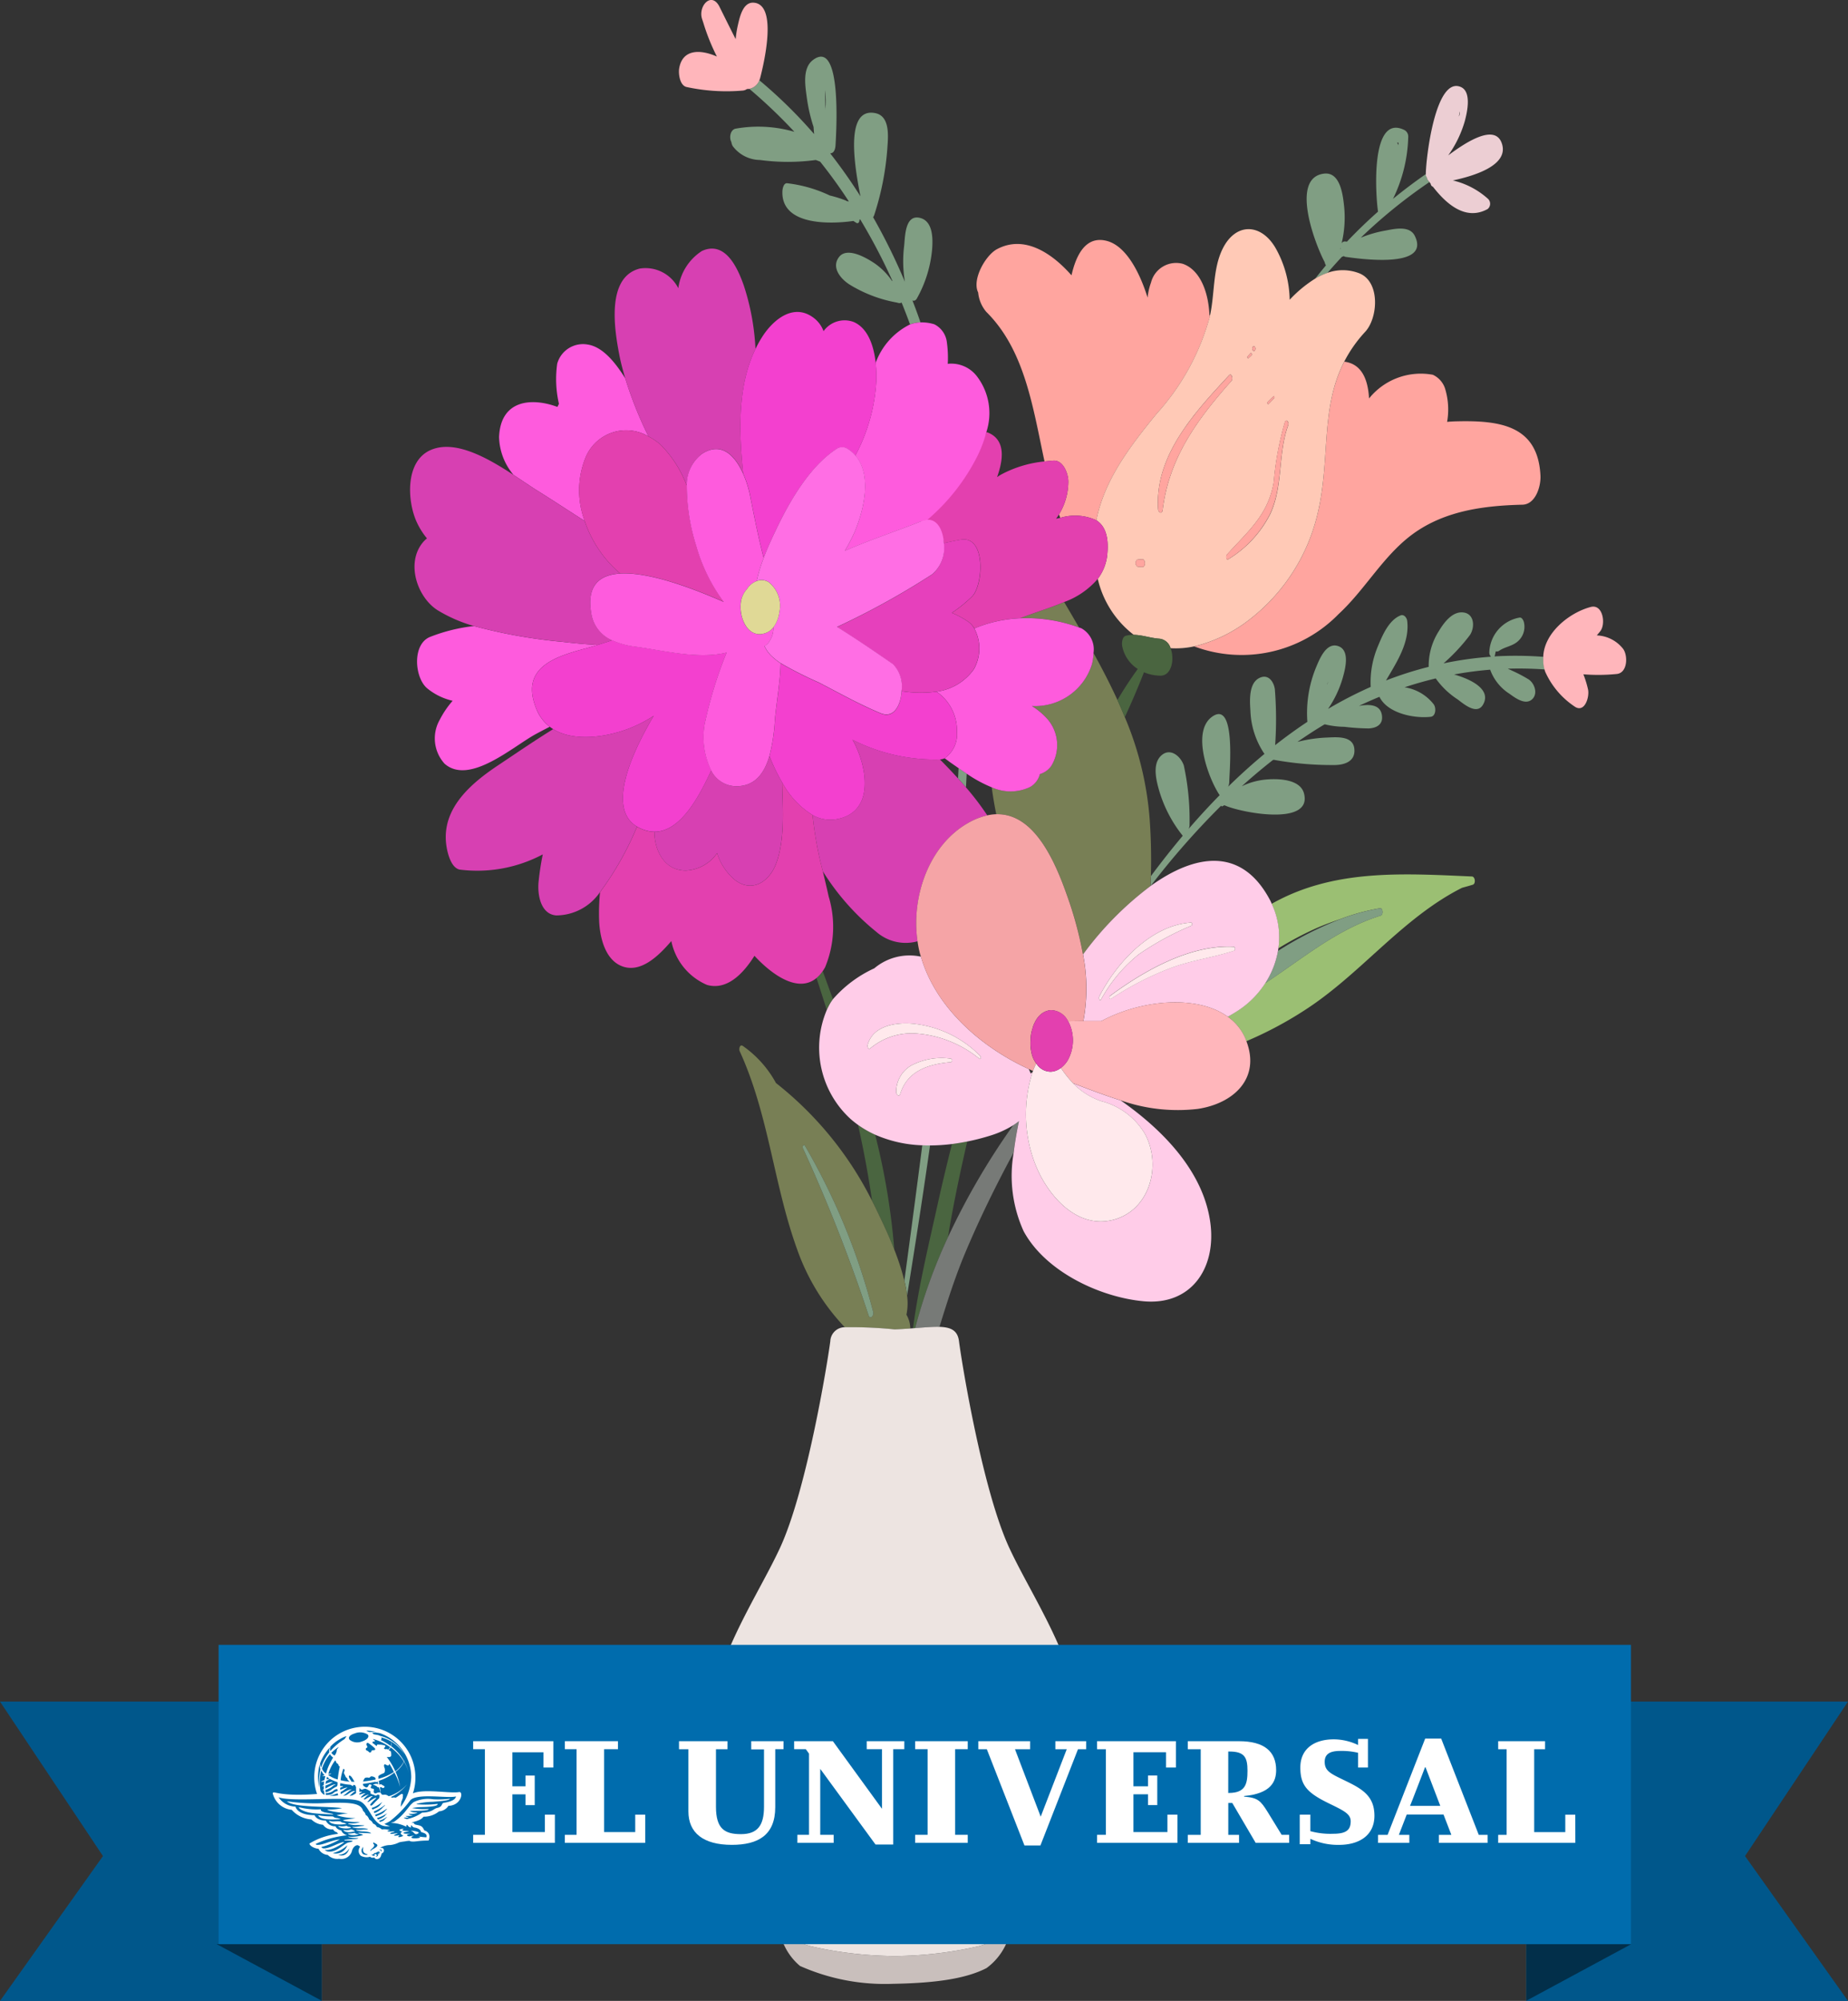 <svg xmlns="http://www.w3.org/2000/svg" width="122.151" height="132.211" viewBox="0 0 122.151 132.211">
  <rect x="0" y="0" width="122.151" height="132.211" fill="#333333" stroke="none"/>
  <g id="Group_8697" data-name="Group 8697" transform="translate(-287.375 -859.5)">
    <g id="Group_8677" data-name="Group 8677" transform="translate(314.488 859.5)">
      <path id="Path_539" data-name="Path 539" d="M311.589,982.294v0h-.1v0A25.342,25.342,0,0,1,306,981.65a5.673,5.673,0,0,1-2.074-1.032,3.967,3.967,0,0,0,1.348,2.333,13.8,13.8,0,0,0,6.142,1.181c2.788-.047,4.819-.331,6.189-1.04a4.029,4.029,0,0,0,1.581-2.509,5.67,5.67,0,0,1-2.118,1.066A25.341,25.341,0,0,1,311.589,982.294Z" transform="translate(-279.509 -853.051)" fill="#c9bfbc"/>
      <path id="Path_540" data-name="Path 540" d="M528.054,230.792l.131-.052a.294.294,0,0,0,.119.051c.791.108,5.669.833,4.573-1.39-.354-.718-1.4-.447-2-.338a7.828,7.828,0,0,0-1.569.46,34.4,34.4,0,0,1,4.539-3.678l-.025-.035a.44.44,0,0,1-.149-.269.253.253,0,0,1-.065-.167c0-.016,0-.036,0-.054q-1.125.782-2.172,1.638a9.844,9.844,0,0,0,1.008-4.095.489.489,0,0,0-.237-.447c-2.289-1.154-1.92,4.316-1.76,5.384q-1.074.952-2.054,1.984l-.111-.012a.239.239,0,0,0-.242.127,7.273,7.273,0,0,0,.161-2.489c-.08-.732-.255-2.249-1.325-2.12-2.266.275-.582,4.686.049,5.856,0,0,0,.007,0,.01a.558.558,0,0,0,.08.195q-.365.436-.715.883a4.351,4.351,0,0,1,.815-.384Q527.567,231.311,528.054,230.792Zm3.66-7.554a.535.535,0,0,1,.086.008c0,.054-.006.108-.012.161C531.767,223.35,531.74,223.294,531.713,223.238Zm-3.753,7.017-.013.015-.012.008c.011-.037.02-.075.03-.112A.829.829,0,0,0,527.961,230.255Z" transform="translate(-466.474 -213.817)" fill="#809e83"/>
      <path id="Path_541" data-name="Path 541" d="M392.86,285.467a4.156,4.156,0,0,1-.618,2.133c.028.076.058.149.087.224a3.358,3.358,0,0,1,2.384.161c.545-2.7,2.238-4.9,3.979-7.033a15.683,15.683,0,0,0,3.52-6.415c0-.019.007-.038.011-.057-.013-.025-.023-.054-.037-.079-.066-1.5-.618-2.967-1.759-3.361a1.712,1.712,0,0,0-2.1,1.235,4.024,4.024,0,0,0-.226,1c-.53-1.694-1.43-3.421-2.7-3.75-1.376-.356-2.021.906-2.331,2.275-1.282-1.459-3.117-2.7-4.933-1.724-.743.4-1.663,1.995-1.236,2.86a2.307,2.307,0,0,0,.539,1.281c2.548,2.523,3.079,6.318,3.847,9.883.194-.022.39-.041.589-.054C392.534,284,392.878,284.947,392.86,285.467Z" transform="translate(-349.358 -253.608)" fill="#ffa59f"/>
      <path id="Path_542" data-name="Path 542" d="M486.542,330.851a12.439,12.439,0,0,1-4.428,6.818,9.592,9.592,0,0,1-3.691,1.8,8.947,8.947,0,0,0,9.543-2.136c1.625-1.5,2.741-3.48,4.43-4.914,2.182-1.853,4.952-2.246,7.72-2.313.879-.022,1.228-1.226,1.193-1.919-.163-3.309-2.654-3.662-5.564-3.589-.207.005-.409.017-.606.035a4.72,4.72,0,0,0-.142-2.221,1.531,1.531,0,0,0-.8-.891,4.39,4.39,0,0,0-4.218,1.564c-.074-1.335-.531-2.288-1.636-2.43C486.716,323.8,487.457,327.22,486.542,330.851Z" transform="translate(-426.599 -296.758)" fill="#ffa59f"/>
      <path id="Path_543" data-name="Path 543" d="M441.21,277.153c-1.741,2.134-3.434,4.329-3.979,7.033.543.344.836,1.023.728,2.206a3.131,3.131,0,0,1-.634,1.665,6.512,6.512,0,0,0,2.379,3.7c.567.008,1.141.222,1.709.256a.862.862,0,0,1,.723.626,5.672,5.672,0,0,0,1.564-.121,9.591,9.591,0,0,0,3.691-1.8,12.439,12.439,0,0,0,4.428-6.818c.915-3.631.174-7.047,1.8-10.2a8.827,8.827,0,0,1,1.385-1.968c.855-.923,1.009-3.346-.429-3.878a3,3,0,0,0-2.07-.014,4.343,4.343,0,0,0-.815.384,8.308,8.308,0,0,0-1.68,1.393,7.179,7.179,0,0,0-.922-3.4c-.954-1.666-2.659-1.73-3.527.068-.642,1.33-.5,2.966-.822,4.392,0,.019-.007.038-.011.057A15.681,15.681,0,0,1,441.21,277.153Zm5.865-3.356c.006,0,.006-.014,0-.014S447.081,273.8,447.074,273.8Zm.164-.447.184-.2c.058-.064.116.1.06.147l-.194.177C447.229,273.528,447.2,273.391,447.238,273.351Zm.4-.661c.139,0,.144.31.008.31S447.5,272.69,447.637,272.69Zm1.35,3.425c-.121.133-.247.26-.374.387-.058.058-.1-.088-.055-.133.125-.125.251-.249.382-.368C449,275.951,449.021,276.078,448.988,276.115Zm-3.041,10.652c-.139.088-.154-.231-.091-.3,1.381-1.543,2.723-2.6,3.1-4.786a20.427,20.427,0,0,1,.739-3.981c.09-.238.286.022.224.19-.7,1.9-.329,4.037-1.193,5.88A7.4,7.4,0,0,1,445.946,286.767Zm-5.669.507-.284-.017c-.072,0-.108-.055-.138-.114-.061-.122-.04-.169.017-.289a.141.141,0,0,1,.109-.072l.283-.017C440.494,286.751,440.5,287.287,440.277,287.274Zm5.735-12.672c.157-.169.266.242.152.369-2.265,2.552-4.129,5.084-4.555,8.552-.033.269-.279.159-.294-.053C441.068,279.9,443.758,277.034,446.012,274.6Z" transform="translate(-391.877 -249.81)" fill="#ffc9b6"/>
      <path id="Path_544" data-name="Path 544" d="M485.958,429.349c0-.01,0-.023,0-.032-.005-.077,0-.154,0-.23a24.1,24.1,0,0,0-3.23-.028.373.373,0,0,0,.041-.131,1.5,1.5,0,0,1,.05-.208.24.24,0,0,0,.218-.034c.372-.257.859-.3,1.215-.605a1.279,1.279,0,0,0,.424-1.267c-.024-.115-.13-.348-.29-.32a2.422,2.422,0,0,0-2,2.286.384.384,0,0,0,.114.3,23.283,23.283,0,0,0-3.138.439,12.542,12.542,0,0,0,1.745-1.875c.327-.494.308-1.379-.412-1.485-.747-.111-1.317.681-1.647,1.232a4.264,4.264,0,0,0-.67,2.358,24.233,24.233,0,0,0-2.82.9c.712-1.216,1.574-2.513,1.4-3.943-.025-.2-.211-.445-.434-.357-.777.307-1.2,1.308-1.5,2.037a6.066,6.066,0,0,0-.478,2.689,27.237,27.237,0,0,0-2.819,1.453,7.118,7.118,0,0,0,.963-2.025c.156-.547.526-1.854-.3-2.127-.79-.262-1.227.868-1.449,1.39a7.92,7.92,0,0,0-.581,3.616q-1.091.725-2.13,1.542a24.919,24.919,0,0,0-.02-3.7c-.08-.528-.457-1.035-1.042-.73-.7.363-.614,1.534-.572,2.174a5.422,5.422,0,0,0,.9,2.794.259.259,0,0,0,.033.034q-1.241,1.029-2.405,2.171a.845.845,0,0,0,.075-.353c0-.577.471-5.438-1.149-4.26-1.373,1-.222,4.092.512,5.174q-1.06,1.078-2.054,2.233a.586.586,0,0,0,.064-.295,16.865,16.865,0,0,0-.379-3.9c-.207-.616-.906-1.205-1.5-.648s-.324,1.619-.137,2.283a8.7,8.7,0,0,0,1.566,3.01q-1.091,1.3-2.1,2.66c-.007.221-.017.442-.03.664l.01-.008a52.034,52.034,0,0,1,4.663-5.308c.014.04.037.067.083.041s.086-.045.127-.068c1.033.483,5.839,1.423,5.262-.779-.242-.925-1.625-.982-2.389-.927a4.589,4.589,0,0,0-1.724.454q1-.907,2.06-1.735l.056-.014a21.356,21.356,0,0,0,3.925.346c.682.014,1.484-.2,1.4-1.065-.082-.892-1.19-.776-1.821-.751a9.2,9.2,0,0,0-1.941.288c.589-.408,1.188-.8,1.8-1.164a5.659,5.659,0,0,0,1.3.165,14.58,14.58,0,0,0,1.6.108c.471-.018.921-.217.895-.757-.038-.787-.732-.877-1.526-.731.445-.214.9-.414,1.352-.6.538,1.1,2.31,1.443,3.388,1.32.35-.04.366-.6.2-.823a2.993,2.993,0,0,0-1.927-1.126c.674-.226,1.362-.419,2.059-.587a5.317,5.317,0,0,0,1.448,1.386c.4.3,1.266,1.051,1.675.353.58-.991-.753-1.677-1.91-2a23.539,23.539,0,0,1,2.394-.316c0,.008,0,.018,0,.024a3.17,3.17,0,0,0,1.275,1.572c.359.26,1.011.749,1.457.388s.207-1.075-.2-1.344a9.765,9.765,0,0,0-1.1-.578c-.095-.046-.187-.089-.279-.127a24.158,24.158,0,0,1,2.451.049A2.21,2.21,0,0,1,485.958,429.349Zm-14.3,1.586c.024-.079.052-.157.079-.234-.016.053-.029.107-.044.161Z" transform="translate(-411.057 -385.687)" fill="#809e83"/>
      <path id="Path_545" data-name="Path 545" d="M373.6,345.987a.639.639,0,0,1,.151-.113.919.919,0,0,0-.151.085C373.6,345.969,373.6,345.978,373.6,345.987Z" transform="translate(-338.24 -318.02)" fill="#809e83"/>
      <path id="Path_546" data-name="Path 546" d="M295.187,208.483c.1.04.217.014.3-.145a8.088,8.088,0,0,0,1-3.233c.056-.69.067-1.88-.816-2.081-.983-.224-.968,1.241-1.034,1.862a8.25,8.25,0,0,0,.05,2.36,39.817,39.817,0,0,0-2.1-4.263.568.568,0,0,0,.08-.165,18.379,18.379,0,0,0,.858-4.355c.049-.736.22-2.16-.8-2.359-2.018-.395-1.372,3.493-.974,5.5a34.463,34.463,0,0,0-2-2.839.763.763,0,0,0,.1-.021c.2-.073.243-.359.253-.538.031-.6.475-7.114-1.5-5.605-.71.543-.5,1.731-.4,2.477a10.888,10.888,0,0,0,.446,1.94q.015.236.038.47a31.824,31.824,0,0,0-3.623-3.557.912.912,0,0,1-.658.571,34.385,34.385,0,0,1,2.976,2.837,8.553,8.553,0,0,0-3.875-.209c-.358.062-.446.582-.3.866l.01.019a.73.73,0,0,0,.088.266,2.28,2.28,0,0,0,1.808.921,13.753,13.753,0,0,0,3.683,0c.1.037.193.072.29.111q1.02,1.278,1.9,2.632l-.143-.027c-.013-.008-.022-.021-.036-.027a7.476,7.476,0,0,0-1.085-.344,8.937,8.937,0,0,0-2.81-.808c-.244-.031-.314.362-.321.516-.1,2.244,3.036,2.21,4.69,1.975.058.038.117.074.175.113.151.1.227-.04.232-.2a.3.3,0,0,0,.043-.02,38.656,38.656,0,0,1,2.14,4.085l-.044-.026a4.379,4.379,0,0,0-1.375-1.3c-.5-.309-1.631-.913-2.122-.265-.536.709.147,1.474.725,1.831a8.963,8.963,0,0,0,3.112,1.175l.015.008v0c.035.007.068.017.1.023a.258.258,0,0,0,.187-.034q.291.715.556,1.442a2.307,2.307,0,0,1,.69-.132C295.554,209.447,295.374,208.964,295.187,208.483Zm-5.746-12.71c0,.041,0,.082,0,.123-.006-.146-.011-.277-.014-.374q-.006-.431-.019-.861,0-.07,0-.14c0,.045,0,.09.007.136A5.225,5.225,0,0,1,289.442,195.773Z" transform="translate(-261.988 -188.63)" fill="#809e83"/>
      <path id="Path_547" data-name="Path 547" d="M356.6,660.276c.535-3.289,1.047-6.594,1.517-9.912q-.257,0-.512-.01-.578,4.475-1.184,8.943A8.181,8.181,0,0,1,356.6,660.276Z" transform="translate(-323.755 -574.682)" fill="#809e83"/>
      <path id="Path_548" data-name="Path 548" d="M379.052,491.7c-.011.226-.025.452-.036.679.172.188.348.386.526.593.015-.3.033-.6.047-.907C379.406,491.948,379.227,491.825,379.052,491.7Z" transform="translate(-342.804 -440.948)" fill="#809e83"/>
      <path id="Path_549" data-name="Path 549" d="M339.316,650.029a45.592,45.592,0,0,0-1.267-7.6,6.606,6.606,0,0,1-1.132-.648c.373,1.663.686,3.333.928,5.019.1.19.193.381.286.577C338.342,647.824,338.855,648.85,339.316,650.029Z" transform="translate(-307.316 -567.459)" fill="#4a6540"/>
      <path id="Path_550" data-name="Path 550" d="M320.529,578.953q-.335-.933-.675-1.853a2.22,2.22,0,0,1-.41.454q.348,1.056.679,2.109c.069-.151.145-.3.229-.445C320.408,579.121,320.469,579.039,320.529,578.953Z" transform="translate(-292.588 -512.932)" fill="#4a6540"/>
      <path id="Path_551" data-name="Path 551" d="M360.054,661.105l.144-.011a35.705,35.705,0,0,1,2.174-6.019c.041-.256.079-.515.124-.77.328-1.856.718-3.7,1.146-5.545-.333.067-.67.123-1.011.165-.331,1.323-.651,2.649-.946,3.983C361.1,655.557,360.424,658.333,360.054,661.105Z" transform="translate(-326.82 -573.339)" fill="#4a6540"/>
      <path id="Path_552" data-name="Path 552" d="M367.456,640.468a46.946,46.946,0,0,0-4.312,7.392,35.712,35.712,0,0,0-2.174,6.019c.639-.05,1.174-.1,1.608-.083.507-1.64,1.024-3.277,1.691-4.866.949-2.261,2.038-4.482,3.213-6.651.082-.7.2-1.4.348-2.078A4.083,4.083,0,0,1,367.456,640.468Z" transform="translate(-327.593 -566.123)" fill="#777a77"/>
      <path id="Path_553" data-name="Path 553" d="M495.9,541.3a21.746,21.746,0,0,1,2.439-1.3c.539-.242,1.1-.447,1.664-.639a13.625,13.625,0,0,1,2.616-.713c.2-.032.228.429.055.483-2.879.886-5.179,2.845-7.639,4.465a6.09,6.09,0,0,1-1.635,1.7c-.265.184-.549.354-.842.517a3.417,3.417,0,0,1,1.151,1.411c.031.071.051.139.078.209a25.028,25.028,0,0,0,4.14-2.236c3.555-2.379,6.258-5.956,10.116-7.9.24-.068.482-.132.717-.206.2-.064.16-.532-.062-.542-4.606-.206-9.159-.5-13.236,1.805A5.194,5.194,0,0,1,495.9,541.3Z" transform="translate(-438.518 -478.635)" fill="#9bbf73"/>
      <path id="Path_554" data-name="Path 554" d="M515.917,550.657a13.62,13.62,0,0,0-2.616.713,23.652,23.652,0,0,0-4.127,2.1,5.758,5.758,0,0,1-.841,2.135c2.461-1.62,4.76-3.579,7.639-4.465C516.146,551.087,516.115,550.625,515.917,550.657Z" transform="translate(-451.812 -490.641)" fill="#809e83"/>
      <path id="Path_555" data-name="Path 555" d="M409.051,423.481q-.486-.838-.982-1.678c-.926.392-1.958.7-2.908,1.07A10.069,10.069,0,0,1,409.051,423.481Z" transform="translate(-364.843 -382.024)" fill="#787f55"/>
      <path id="Path_556" data-name="Path 556" d="M399.919,443.244a3.052,3.052,0,0,1-.105.753,3.934,3.934,0,0,1-3.966,2.748,4.755,4.755,0,0,1,1.044.88,2.63,2.63,0,0,1,.232,3.088,1.423,1.423,0,0,1-.747.531,1.366,1.366,0,0,1-.643.849,3.006,3.006,0,0,1-2.542.023q.119.9.3,1.781c2.5-.072,3.872,3.067,4.683,5.376a24.679,24.679,0,0,1,1.054,3.886,21.56,21.56,0,0,1,4.453-4.513c.013-.221.022-.442.03-.663a37.506,37.506,0,0,0-.08-3.761,21.361,21.361,0,0,0-1.642-6.736c-.156-.381-.318-.759-.488-1.134C401.02,445.3,400.485,444.268,399.919,443.244Z" transform="translate(-354.753 -400.098)" fill="#787f55"/>
      <path id="Path_557" data-name="Path 557" d="M339.153,580.009a4.7,4.7,0,0,1,2.9,2.2c1.077,2.042.319,4.967-2.072,5.626-2.551.7-4.566-1.814-5.3-3.932a9.088,9.088,0,0,1-.081-5.8.184.184,0,0,0-.118.086c-.039-.1-.081-.2-.129-.307-3.12-1.422-6.152-4.039-7.128-7.424a3.609,3.609,0,0,0-3.084.77,8.055,8.055,0,0,0-2.733,2.04c-.06.086-.121.169-.177.265-.084.145-.159.294-.229.445a6.382,6.382,0,0,0,1.573,7.206q.238.209.492.39a6.608,6.608,0,0,0,1.132.648,8.4,8.4,0,0,0,3.115.7q.256.011.512.01a12.171,12.171,0,0,0,1.451-.095c.34-.043.678-.1,1.011-.166a14.812,14.812,0,0,0,1.488-.379,6.481,6.481,0,0,0,1.554-.7,4.07,4.07,0,0,0,.374-.267c-.143.681-.266,1.38-.348,2.078a8.844,8.844,0,0,0,.654,5.192c1.434,2.659,5.019,4.359,7.919,4.631,3.138.294,4.786-2.145,4.438-5.074-.41-3.452-3.14-6.221-5.851-8.133l-.1-.068c-1.063-.329-2.11-.738-3.143-1.13A4.709,4.709,0,0,0,339.153,580.009Zm-13.3-.479c-.07.223-.246.043-.26-.1a1.985,1.985,0,0,1,.976-1.773,4.284,4.284,0,0,1,2.632-.459c.1,0,.106.218.005.227C327.715,577.56,326.335,577.988,325.852,579.531Zm.73-4.653a7.239,7.239,0,0,1,4.568,2.149c.058.055.025.25-.063.179a7.427,7.427,0,0,0-4.013-1.656,4.254,4.254,0,0,0-3.2.969c-.151.11-.2-.147-.17-.246C324.049,575.057,325.465,574.8,326.582,574.877Z" transform="translate(-293.464 -507.246)" fill="#ffcce8"/>
      <path id="Path_558" data-name="Path 558" d="M322.018,492.464a2.944,2.944,0,0,0,2.717.616c-.425-2.9.726-6.347,3.368-7.83a4.523,4.523,0,0,1,1.24-.489,17.891,17.891,0,0,0-1.407-1.848c-.178-.207-.354-.4-.526-.593-.336-.369-.654-.7-.925-.979l-.271-.277c-.007,0-.013,0-.021,0a12.092,12.092,0,0,1-5.755-1.3c.957,1.692,1.549,4.811-1.094,5.253a2.379,2.379,0,0,1-1.549-.282,24.42,24.42,0,0,0,.676,3.719A16.014,16.014,0,0,0,322.018,492.464Z" transform="translate(-291.198 -430.885)" fill="#d740b2"/>
      <path id="Path_559" data-name="Path 559" d="M242.681,510.129c.054-.078.107-.162.158-.254a6.951,6.951,0,0,0,.236-4.684c-.124-.567-.257-1.116-.386-1.658a24.433,24.433,0,0,1-.676-3.719A5.674,5.674,0,0,1,240,497.652c0,.018,0,.036,0,.054.038,1.661.2,3.743-.4,5.328-.457,1.2-1.6,1.94-2.725,1.066a3.763,3.763,0,0,1-1.171-1.764,2.684,2.684,0,0,1-2.038,1.145c-1.281.025-1.962-1.043-2.09-2.2-.013-.12-.015-.24-.02-.36a2,2,0,0,1-.457-.056,2.479,2.479,0,0,1-.69-.28,20.392,20.392,0,0,1-2.445,4.325,14.3,14.3,0,0,0-.061,1.85c.038,1.092.383,2.678,1.59,3.072,1.168.381,2.283-.636,3.184-1.692a4.012,4.012,0,0,0,2.36,2.9c1.31.37,2.384-.728,3.134-1.924,1.183,1.279,2.894,2.474,4.1,1.469A2.207,2.207,0,0,0,242.681,510.129Z" transform="translate(-215.415 -445.961)" fill="#e340af"/>
      <path id="Path_560" data-name="Path 560" d="M177.153,469.684a9.271,9.271,0,0,1-1.422.753c-1.482.622-3.765,1.025-5.223.127-1.287.795-2.516,1.641-3.64,2.39-1.992,1.327-4,3.12-3.328,5.762.1.383.321,1.024.781,1.128a9.229,9.229,0,0,0,5.5-1.005,17.9,17.9,0,0,0-.278,1.822c-.081.812.125,2.14,1.174,2.211a3.521,3.521,0,0,0,2.888-1.542,20.391,20.391,0,0,0,2.445-4.325C174.22,475.926,175.343,472.754,177.153,469.684Z" transform="translate(-161.057 -422.386)" fill="#d740b2"/>
      <path id="Path_561" data-name="Path 561" d="M258.812,486.579c-.306,1.053-.892,1.957-2.09,2a1.86,1.86,0,0,1-1.758-1.047c-.8,1.73-2.031,4.063-3.758,4.053.005.12.007.239.02.36.128,1.162.809,2.23,2.09,2.2A2.683,2.683,0,0,0,255.353,493a3.762,3.762,0,0,0,1.171,1.764c1.13.874,2.268.134,2.725-1.066.6-1.586.438-3.667.4-5.328,0-.018,0-.036,0-.054A12.288,12.288,0,0,1,258.812,486.579Z" transform="translate(-235.066 -436.627)" fill="#d740b2"/>
      <path id="Path_562" data-name="Path 562" d="M159.243,437.412c-1.155-2.775,1.2-3.5,3.28-4.055.254-.069.505-.146.757-.222-.773-.036-1.548-.112-2.315-.2a34.809,34.809,0,0,1-5.872-1.045,11.381,11.381,0,0,0-2.888.714c-1.2.475-1.042,2.676-.207,3.393a4.077,4.077,0,0,0,1.693.83,6.159,6.159,0,0,0-.849,1.247,2.487,2.487,0,0,0,.319,2.915c1.653,1.442,4.534-1.161,6.046-1.973q.445-.239.9-.471A2.7,2.7,0,0,1,159.243,437.412Z" transform="translate(-150.884 -390.523)" fill="#fe5bdd"/>
      <path id="Path_563" data-name="Path 563" d="M188.37,322.991c1.016.632,2.048,1.315,3.1,1.985a5.76,5.76,0,0,1,.046-4.167,2.9,2.9,0,0,1,4.169-1.419,25.663,25.663,0,0,1-1.535-3.837c-.623-.991-1.452-2.068-2.47-2.232a1.768,1.768,0,0,0-2.028,1.264,7.293,7.293,0,0,0,.115,2.655,2.054,2.054,0,0,0-.1.2c-1.736-.639-3.756-.457-3.858,1.986a4.031,4.031,0,0,0,.956,2.507C187.367,322.326,187.919,322.711,188.37,322.991Z" transform="translate(-179.934 -290.553)" fill="#fe5bdd"/>
      <path id="Path_564" data-name="Path 564" d="M362.7,356.173c.579.081,1.572.712,1.62,1.474.364-.081.734-.156,1.113-.225,1.7-.309,1.507,3.01.762,3.749a8.865,8.865,0,0,1-1.338,1.081,5.91,5.91,0,0,1,1.116.608,1.332,1.332,0,0,1,.368.421,8.745,8.745,0,0,1,3.028-.674c.95-.372,1.981-.678,2.908-1.07a5.308,5.308,0,0,0,2.223-1.532,3.132,3.132,0,0,0,.634-1.664c.108-1.183-.185-1.862-.728-2.206a3.358,3.358,0,0,0-2.384-.161c-.092.018-.183.038-.277.059.068-.09.129-.186.19-.283a4.157,4.157,0,0,0,.619-2.133c.018-.52-.326-1.467-.986-1.424-.2.013-.395.032-.589.054a7.65,7.65,0,0,0-2.853.858,3.066,3.066,0,0,0-.283.18c.412-1.153.5-2.218-.279-2.771a1.458,1.458,0,0,0-.426-.205,8.822,8.822,0,0,1-.837,1.6C364.3,355.928,362.7,356.173,362.7,356.173Z" transform="translate(-329.05 -321.758)" fill="#e340af"/>
      <path id="Path_565" data-name="Path 565" d="M372.443,431.927a3.6,3.6,0,0,1-2.471,1.488,3.116,3.116,0,0,1,1.349,2.641,1.928,1.928,0,0,1-.815,1.758c.148.105.294.219.443.322l.48.334c.175.121.354.244.536.365a8.773,8.773,0,0,0,1.654.9,3.006,3.006,0,0,0,2.542-.023,1.366,1.366,0,0,0,.643-.85,1.422,1.422,0,0,0,.747-.531,2.63,2.63,0,0,0-.232-3.088,4.758,4.758,0,0,0-1.044-.88,3.934,3.934,0,0,0,3.966-2.748,3.05,3.05,0,0,0,.105-.753,1.589,1.589,0,0,0-.807-1.637c-.05-.019-.1-.034-.151-.052a10.073,10.073,0,0,0-3.89-.608,8.743,8.743,0,0,0-3.028.674A2.8,2.8,0,0,1,372.443,431.927Z" transform="translate(-335.18 -387.713)" fill="#fe5bdd"/>
      <path id="Path_566" data-name="Path 566" d="M304.039,457.893c2.643-.442,2.05-3.561,1.093-5.253a12.094,12.094,0,0,0,5.755,1.3c.008,0,.014,0,.021,0a.881.881,0,0,0,.309-.079,1.928,1.928,0,0,0,.815-1.758,3.116,3.116,0,0,0-1.349-2.641,7.936,7.936,0,0,1-2.306-.035c-.055.95-.511,1.83-1.379,1.472-1.409-.581-2.748-1.339-4.1-2.037a25.773,25.773,0,0,1-2.518-1.273c-.031,1.3-.289,2.648-.382,3.791a12.006,12.006,0,0,1-.357,2.332,12.265,12.265,0,0,0,.836,1.739,5.672,5.672,0,0,0,2.016,2.162A2.38,2.38,0,0,0,304.039,457.893Z" transform="translate(-275.893 -403.758)" fill="#f340cf"/>
      <path id="Path_567" data-name="Path 567" d="M334.391,397.777a51.723,51.723,0,0,1-6.3,3.483c1.262.784,2.482,1.614,3.7,2.461a2.11,2.11,0,0,1,.567,1.772,7.935,7.935,0,0,0,2.306.035,3.6,3.6,0,0,0,2.471-1.488,2.8,2.8,0,0,0,.028-2.692,1.332,1.332,0,0,0-.368-.421,5.9,5.9,0,0,0-1.116-.608,8.858,8.858,0,0,0,1.338-1.081c.745-.738.94-4.058-.762-3.749q-.568.1-1.113.225A2.3,2.3,0,0,1,334.391,397.777Z" transform="translate(-299.881 -359.826)" fill="#e640bc"/>
      <path id="Path_568" data-name="Path 568" d="M160.832,369.621q.482-.145.959-.306A2.312,2.312,0,0,1,160.4,367.5c-.307-1.83.563-2.52,1.919-2.6a7.864,7.864,0,0,1-.817-.8,7.986,7.986,0,0,1-1.536-2.669c-1.051-.669-2.082-1.353-3.1-1.985-.451-.28-1-.665-1.609-1.062-1.719-1.127-3.885-2.36-5.5-1.625-1.674.762-1.523,3.411-.867,4.794a4.832,4.832,0,0,0,.655,1.03,1.973,1.973,0,0,0-.263.256c-1.148,1.371-.382,3.624.952,4.482a9.693,9.693,0,0,0,2.4,1.049,34.791,34.791,0,0,0,5.872,1.045C159.284,369.509,160.059,369.585,160.832,369.621Z" transform="translate(-148.436 -327.009)" fill="#d740b2"/>
      <path id="Path_569" data-name="Path 569" d="M333.44,308a11.852,11.852,0,0,1-1.389,4.957c1.122,1.291.557,3.656-.066,5.09a11.229,11.229,0,0,1-.631,1.211c1.783-.781,3.646-1.379,5.06-1.96a1.118,1.118,0,0,1,.393-.084c.06-.052.119-.107.178-.16a13.438,13.438,0,0,0,3.122-4.037,8.161,8.161,0,0,0,.606-1.613,4,4,0,0,0-.58-3.623,2.137,2.137,0,0,0-1.932-.89c-.015,0-.026.008-.04.011a7.509,7.509,0,0,0-.058-1.423,1.524,1.524,0,0,0-.827-1.194,2.793,2.793,0,0,0-.913-.127,2.309,2.309,0,0,0-.69.132,4.575,4.575,0,0,0-2.279,2.547A8.433,8.433,0,0,1,333.44,308Z" transform="translate(-302.628 -282.856)" fill="#fe5bdd"/>
      <path id="Path_570" data-name="Path 570" d="M236.714,285.508a3.956,3.956,0,0,1,.8.543,7.71,7.71,0,0,1,1.74,2.72,2.567,2.567,0,0,1,.989-2.108c1.312-.873,2.217.14,2.736,1.3-.29-2.849-.366-5.823.808-8.229a15.767,15.767,0,0,0-.766-4.181c-.42-1.209-1.24-2.994-2.771-2.3a3.473,3.473,0,0,0-1.563,2.462,2.432,2.432,0,0,0-2.54-1.3c-2.259.558-1.668,4.1-1.366,5.669.1.54.246,1.069.4,1.593A25.665,25.665,0,0,0,236.714,285.508Z" transform="translate(-220.964 -256.671)" fill="#d740b2"/>
      <path id="Path_571" data-name="Path 571" d="M287.618,310.453a6.96,6.96,0,0,1,.46,1.45c.272,1.395.54,2.755.9,4.115.24-.632.512-1.22.738-1.7.91-1.931,2.288-4.372,4.146-5.535a.717.717,0,0,1,.563-.014,2.28,2.28,0,0,1,.609.494,11.855,11.855,0,0,0,1.389-4.957,8.408,8.408,0,0,0-.045-1.163c-.12-1.1-.5-2.3-1.465-2.71a1.712,1.712,0,0,0-1.983.609,1.943,1.943,0,0,0-.7-.913c-1.25-.9-2.526.062-3.282,1.179a7.459,7.459,0,0,0-.519.915C287.252,304.63,287.329,307.6,287.618,310.453Z" transform="translate(-265.607 -279.161)" fill="#f340cf"/>
      <path id="Path_572" data-name="Path 572" d="M206.345,443.638a9.251,9.251,0,0,0,1.422-.753c-1.81,3.071-2.933,6.243-1.1,7.321a2.482,2.482,0,0,0,.69.279,2,2,0,0,0,.457.056c1.727.01,2.959-2.323,3.758-4.053a5.028,5.028,0,0,1-.432-3.057,27.58,27.58,0,0,1,1.455-4.735c-1.836.472-4.248-.144-6-.382a5.408,5.408,0,0,1-1.567-.422q-.477.161-.959.306c-.252.076-.5.154-.757.222-2.077.56-4.435,1.281-3.28,4.055a2.767,2.767,0,0,0,1.092,1.289C202.58,444.663,204.862,444.26,206.345,443.638Z" transform="translate(-191.671 -395.587)" fill="#f340cf"/>
      <path id="Path_573" data-name="Path 573" d="M229.111,360.966a11.469,11.469,0,0,1-1.829-3.736,13.125,13.125,0,0,1-.615-3.929,7.711,7.711,0,0,0-1.74-2.72,3.946,3.946,0,0,0-.8-.543,2.9,2.9,0,0,0-4.169,1.419,5.76,5.76,0,0,0-.046,4.167,7.987,7.987,0,0,0,1.536,2.669,7.854,7.854,0,0,0,.817.8C224.221,358.971,227.18,360.116,229.111,360.966Z" transform="translate(-208.38 -321.201)" fill="#e340af"/>
      <path id="Path_574" data-name="Path 574" d="M234.005,379.676c1.2-.041,1.784-.944,2.09-2a12,12,0,0,0,.357-2.332c.093-1.143.352-2.493.382-3.791a4.112,4.112,0,0,1-.658-.531,2.191,2.191,0,0,1-.409-.6.9.9,0,0,0,.329-.3l-.057.06a1.512,1.512,0,0,0,.317-1.006,1.133,1.133,0,0,1-.525.385c-1.348.455-1.923-1.485-1.518-2.443a1.619,1.619,0,0,1,.305-.474c.026-.039.047-.08.077-.117a1.3,1.3,0,0,1,.554-.4,10.884,10.884,0,0,1,.467-1.534c-.357-1.36-.625-2.721-.9-4.115a6.953,6.953,0,0,0-.46-1.45c-.519-1.161-1.424-2.174-2.736-1.3a2.567,2.567,0,0,0-.989,2.108,13.123,13.123,0,0,0,.615,3.929,11.466,11.466,0,0,0,1.829,3.736c-1.931-.85-4.89-1.995-6.842-1.876-1.356.082-2.226.772-1.919,2.6a2.312,2.312,0,0,0,1.386,1.815,5.4,5.4,0,0,0,1.567.422c1.75.238,4.162.854,6,.382a27.585,27.585,0,0,0-1.455,4.735,5.027,5.027,0,0,0,.432,3.057A1.859,1.859,0,0,0,234.005,379.676Z" transform="translate(-212.35 -327.727)" fill="#fe5bdd"/>
      <path id="Path_575" data-name="Path 575" d="M294.257,365.556a.889.889,0,0,1,.789.065,1.987,1.987,0,0,1,.708,2,2.06,2.06,0,0,1-.391.982,1.511,1.511,0,0,1-.317,1.006l.057-.06a.9.9,0,0,1-.329.3,2.19,2.19,0,0,0,.409.6,4.114,4.114,0,0,0,.658.531,25.7,25.7,0,0,0,2.518,1.273c1.355.7,2.694,1.456,4.1,2.037.869.358,1.325-.522,1.38-1.472a2.11,2.11,0,0,0-.567-1.772c-1.222-.846-2.442-1.677-3.7-2.461a51.726,51.726,0,0,0,6.3-3.483,2.3,2.3,0,0,0,.759-2.062c-.048-.762-.358-1.446-.936-1.527a.905.905,0,0,0-.154,0,1.128,1.128,0,0,0-.393.084c-1.414.582-3.277,1.179-5.06,1.96a11.24,11.24,0,0,0,.631-1.211c.623-1.434,1.187-3.8.066-5.091a2.28,2.28,0,0,0-.609-.494.716.716,0,0,0-.563.014c-1.859,1.164-3.236,3.6-4.146,5.536-.226.479-.5,1.067-.738,1.7A10.882,10.882,0,0,0,294.257,365.556Z" transform="translate(-271.356 -327.164)" fill="#ff6ee4"/>
      <path id="Path_576" data-name="Path 576" d="M290.045,414.707a1.987,1.987,0,0,0-.708-2,.889.889,0,0,0-.789-.065,1.3,1.3,0,0,0-.554.4c-.03.037-.051.078-.077.117a1.617,1.617,0,0,0-.305.474c-.4.958.17,2.9,1.518,2.443a1.135,1.135,0,0,0,.525-.385A2.058,2.058,0,0,0,290.045,414.707Z" transform="translate(-265.647 -374.245)" fill="#e0d996"/>
      <path id="Path_577" data-name="Path 577" d="M431.631,536.874a11.7,11.7,0,0,1,.022,4.407q.594,0,1.187,0c2.592-1.4,6.317-1.77,8.36-.287.293-.163.578-.333.842-.517a6.091,6.091,0,0,0,1.635-1.7,5.763,5.763,0,0,0,.841-2.135c.009-.053.016-.106.024-.159a5.194,5.194,0,0,0-.436-2.951c-.036-.076-.066-.153-.106-.228-1.9-3.615-5.016-3.028-7.905-.95l-.01.008A21.555,21.555,0,0,0,431.631,536.874Zm9.988-.251c-1.4.463-2.87.636-4.261,1.174a19.471,19.471,0,0,0-3.89,2.02c-.077.052-.122-.15-.06-.2,2.249-1.659,5.283-3.4,8.181-3.253C441.695,536.374,441.715,536.592,441.619,536.624Zm-8.924,3.054c1.123-2.221,3.416-4.731,6.076-4.907.093-.006.088.173.023.206a19.041,19.041,0,0,0-3.474,1.89,9.845,9.845,0,0,0-2.5,2.992C432.746,540,432.649,539.77,432.7,539.678Z" transform="translate(-387.156 -473.812)" fill="#ffcce8"/>
      <path id="Path_578" data-name="Path 578" d="M371.4,516.456c-.81-2.308-2.185-5.448-4.683-5.376a3.211,3.211,0,0,0-.594.075,4.524,4.524,0,0,0-1.24.489c-2.642,1.483-3.794,4.93-3.368,7.83a7.48,7.48,0,0,0,.148.765c.022.085.051.166.075.25.976,3.385,4.009,6,7.128,7.424.093.043.186.088.279.128q.1-.252.212-.494a1.812,1.812,0,0,1-.318-.741c0-.006,0-.013,0-.019s-.008-.028-.011-.042a2.652,2.652,0,0,1-.044-.711,2.6,2.6,0,0,1,.142-.836,1.544,1.544,0,0,1,.138-.36,1.614,1.614,0,0,1,.343-.486,1.21,1.21,0,0,1,.7-.326,1.281,1.281,0,0,1,1.156.736c.337-.006.674-.011,1.01-.014a11.7,11.7,0,0,0-.022-4.407A24.708,24.708,0,0,0,371.4,516.456Z" transform="translate(-327.981 -457.28)" fill="#f5a4a6"/>
      <path id="Path_579" data-name="Path 579" d="M433.334,591.168c-2.043-1.483-5.769-1.117-8.36.287q-.593,0-1.187,0c-.337,0-.674.007-1.01.013a1.822,1.822,0,0,1,.119.24,2.716,2.716,0,0,1-.142,2.336,1.789,1.789,0,0,1-.453.507,7.791,7.791,0,0,0,.8,1.007c1.034.392,2.081.8,3.143,1.13a11.375,11.375,0,0,0,5.113.569c2.365-.359,4.142-2.014,3.207-4.471-.026-.07-.047-.138-.078-.209A3.418,3.418,0,0,0,433.334,591.168Z" transform="translate(-379.29 -523.987)" fill="#ffb6bb"/>
      <path id="Path_580" data-name="Path 580" d="M409.232,616.489a1.107,1.107,0,0,1-.947-.506c-.011-.014-.023-.026-.034-.041q-.116.241-.211.494c-.011.031-.021.062-.032.093a9.09,9.09,0,0,0,.081,5.8c.737,2.119,2.752,4.635,5.3,3.932,2.391-.659,3.149-3.584,2.072-5.627a4.7,4.7,0,0,0-2.9-2.2,4.711,4.711,0,0,1-1.879-1.19,7.8,7.8,0,0,1-.8-1.007A1.162,1.162,0,0,1,409.232,616.489Z" transform="translate(-366.873 -545.674)" fill="#ffe9ec"/>
      <path id="Path_581" data-name="Path 581" d="M410.815,593.5a1.208,1.208,0,0,0-.7.326,1.608,1.608,0,0,0-.343.486,1.533,1.533,0,0,0-.138.36,2.6,2.6,0,0,0-.142.836,2.656,2.656,0,0,0,.044.711c0,.014.008.028.011.042s0,.013,0,.019a1.814,1.814,0,0,0,.318.741c.011.014.022.027.034.04a1.107,1.107,0,0,0,.947.506,1.161,1.161,0,0,0,.651-.248,1.789,1.789,0,0,0,.453-.507,2.717,2.717,0,0,0,.143-2.336,1.83,1.83,0,0,0-.119-.24A1.281,1.281,0,0,0,410.815,593.5Z" transform="translate(-368.484 -526.756)" fill="#e340af"/>
      <path id="Path_582" data-name="Path 582" d="M297.23,627.14c.366-.014.708-.037,1.029-.061a1.851,1.851,0,0,0-.256-.911,3.734,3.734,0,0,0,.041-1.275,8.18,8.18,0,0,0-.179-.979,16.2,16.2,0,0,0-.663-2.044c-.462-1.179-.974-2.205-1.185-2.649-.093-.2-.19-.386-.286-.577a23.025,23.025,0,0,0-6.351-7.784,7.154,7.154,0,0,0-2.192-2.451c-.2-.133-.271.207-.21.339,1.928,4.2,2.24,8.774,3.79,13.072A14.409,14.409,0,0,0,293.931,627,28.416,28.416,0,0,1,297.23,627.14Zm-5.922-12.115a43.156,43.156,0,0,1,4.505,10.991c.045.206-.2.5-.307.208a106.4,106.4,0,0,0-4.348-11.058C291.1,615.052,291.225,614.868,291.309,615.025Z" transform="translate(-265.202 -539.299)" fill="#787f55"/>
      <path id="Path_583" data-name="Path 583" d="M454.154,403.821l-.283.017a.14.14,0,0,0-.109.072c-.057.12-.078.167-.017.289.03.059.066.11.138.114l.284.017C454.389,404.343,454.383,403.807,454.154,403.821Z" transform="translate(-405.766 -366.866)" fill="#ffa59f"/>
      <path id="Path_584" data-name="Path 584" d="M448.891,435.86c-.568-.034-1.142-.248-1.709-.256a1.818,1.818,0,0,0-.527.063c-.247.07-.275.5-.237.687a2.318,2.318,0,0,0,1.027,1.507c-.476.658-.925,1.341-1.343,2.052q.256.562.488,1.134c.45-.979.876-1.967,1.266-2.969a2.871,2.871,0,0,0,1.095.225c.735,0,.943-1.091.663-1.817A.862.862,0,0,0,448.891,435.86Z" transform="translate(-399.354 -393.658)" fill="#4a6540"/>
      <path id="Path_585" data-name="Path 585" d="M286.552,726.83l-.144.011-.177.013c-.321.024-.663.046-1.029.061a28.4,28.4,0,0,0-3.3-.143.962.962,0,0,0-.958.921c-.2,1.519-1.567,9.872-3.33,13.669s-5.289,8.543-4.9,14.428c.263,3.95,2.379,7.644,3.742,9.646a5.43,5.43,0,0,0,1.134,1.206,5.665,5.665,0,0,0,2.074,1.032,25.354,25.354,0,0,0,5.482.644v0h.1v0a25.354,25.354,0,0,0,5.483-.644,5.671,5.671,0,0,0,2.118-1.066,5.425,5.425,0,0,0,1.09-1.172c1.363-2,3.48-5.7,3.742-9.646.392-5.885-3.134-10.631-4.9-14.428s-3.134-12.15-3.33-13.669c-.092-.714-.534-.923-1.3-.946C287.726,726.734,287.191,726.78,286.552,726.83Zm-10.326,26.22c.222-2.341,1.541-4.132,2.946-4s2.364,2.139,2.142,4.481-1.541,4.132-2.946,4S276,755.392,276.225,753.05Z" transform="translate(-253.174 -639.075)" fill="#ede4e1"/>
      <path id="Path_586" data-name="Path 586" d="M317.981,661.567c.11.295.352,0,.307-.208a43.158,43.158,0,0,0-4.505-10.991c-.084-.156-.208.027-.15.141A106.42,106.42,0,0,1,317.981,661.567Z" transform="translate(-287.677 -574.643)" fill="#809e83"/>
      <path id="Path_587" data-name="Path 587" d="M630.6,426.52a2.325,2.325,0,0,0-1.738-.888c.081-.1.169-.195.247-.3.355-.492.149-1.787-.648-1.578-1.414.371-3.091,1.713-3.139,3.3a2.239,2.239,0,0,0,0,.23c0,.009,0,.022,0,.032a2.217,2.217,0,0,0,.086.577c.014.049.028.1.045.144a5.431,5.431,0,0,0,1.919,2.279c.683.5,1.022-.619.909-1.119a6.7,6.7,0,0,0-.306-.994,12.367,12.367,0,0,0,2.213-.022C630.9,428.1,630.929,426.967,630.6,426.52Z" transform="translate(-550.428 -383.648)" fill="#ffb6bb"/>
      <path id="Path_588" data-name="Path 588" d="M266.874,173.816a1.04,1.04,0,0,0,.048-.131c.219-.841,1.213-4.894-.43-4.995-.72-.044-.922.988-1.044,1.509a6.736,6.736,0,0,0-.14.9c-.423-.829-1-2-1.077-2.155-.525-1.008-1.391-.045-1.156.783.022.078.052.152.075.229l-.005,0,.016.03a13.721,13.721,0,0,0,.906,2.263c-1.078-.478-2.275-.51-2.493.784-.059.352.04,1.135.493,1.23a12.5,12.5,0,0,0,3.715.234.575.575,0,0,0,.278-.105.676.676,0,0,0,.154-.009A.912.912,0,0,0,266.874,173.816Z" transform="translate(-243.794 -168.513)" fill="#ffb6bb"/>
      <path id="Path_589" data-name="Path 589" d="M509.641,335.224c-.131.119-.257.243-.382.368-.045.045,0,.191.055.133.127-.127.253-.254.374-.387C509.722,335.3,509.7,335.174,509.641,335.224Z" transform="translate(-452.577 -309.033)" fill="#ffa59f"/>
      <path id="Path_590" data-name="Path 590" d="M575.966,210.719a.44.44,0,0,0,.149.269l.025.035.083.115a.234.234,0,0,0,.151.2c.871,1.122,2.149,2.27,3.607,1.474a.449.449,0,0,0,.041-.668,5.261,5.261,0,0,0-2.334-1.225c1.542-.328,3.658-1.028,3.255-2.393s-2.233-.259-3.564.74a7.415,7.415,0,0,0,1.1-2.27c.144-.545.472-1.928-.26-2.25-1.683-.739-2.312,4.715-2.318,5.755,0,.018,0,.038,0,.054A.252.252,0,0,0,575.966,210.719Zm2.117-4.029c.023-.11.046-.22.064-.332A.543.543,0,0,1,578.084,206.69Z" transform="translate(-508.769 -198.996)" fill="#ecced3"/>
      <path id="Path_591" data-name="Path 591" d="M438.468,561.754a9.842,9.842,0,0,1,2.5-2.992,19.046,19.046,0,0,1,3.474-1.89c.064-.033.069-.212-.023-.206-2.661.176-4.953,2.686-6.076,4.907C438.3,561.666,438.393,561.894,438.468,561.754Z" transform="translate(-392.804 -495.708)" fill="#ffe9ec"/>
      <path id="Path_592" data-name="Path 592" d="M450.975,566.8c-2.9-.147-5.932,1.594-8.181,3.253-.063.046-.018.248.059.2a19.482,19.482,0,0,1,3.89-2.02c1.391-.538,2.857-.711,4.261-1.174C451.1,567.021,451.08,566.8,450.975,566.8Z" transform="translate(-396.541 -504.24)" fill="#ffe9ec"/>
      <path id="Path_593" data-name="Path 593" d="M340.947,600.485c-.028.1.019.356.17.246a4.255,4.255,0,0,1,3.2-.969,7.43,7.43,0,0,1,4.013,1.656c.088.071.121-.124.063-.179a7.239,7.239,0,0,0-4.568-2.149C342.708,599.017,341.292,599.271,340.947,600.485Z" transform="translate(-310.707 -531.46)" fill="#ffe9ec"/>
      <path id="Path_594" data-name="Path 594" d="M356.587,614.078c.1-.009.1-.224-.005-.227a4.283,4.283,0,0,0-2.632.459,1.985,1.985,0,0,0-.976,1.774c.014.143.19.323.26.1C353.715,614.641,355.1,614.213,356.587,614.078Z" transform="translate(-320.844 -543.899)" fill="#ffe9ec"/>
      <path id="Path_595" data-name="Path 595" d="M502.96,314.2c-.137,0-.131.31.008.31S503.1,314.2,502.96,314.2Z" transform="translate(-447.199 -291.323)" fill="#ffa59f"/>
      <path id="Path_596" data-name="Path 596" d="M500.912,317.374l.194-.177c.055-.05,0-.211-.06-.147l-.184.2C500.824,317.291,500.852,317.428,500.912,317.374Z" transform="translate(-445.5 -293.71)" fill="#ffa59f"/>
      <path id="Path_597" data-name="Path 597" d="M463.151,335.031c.015.212.261.323.294.053.426-3.468,2.29-6,4.555-8.552.114-.128,0-.538-.152-.369C465.594,328.595,462.9,331.458,463.151,335.031Z" transform="translate(-413.712 -301.37)" fill="#ffa59f"/>
      <path id="Path_598" data-name="Path 598" d="M496.013,345.774c.061-.168-.134-.428-.224-.19a20.433,20.433,0,0,0-.739,3.981c-.372,2.181-1.714,3.242-3.1,4.786-.063.07-.048.389.091.3a7.4,7.4,0,0,0,2.774-3C495.684,349.811,495.318,347.675,496.013,345.774Z" transform="translate(-437.976 -317.694)" fill="#ffa59f"/>
      <path id="Path_599" data-name="Path 599" d="M300.133,873.232c.222-2.342-.737-4.348-2.142-4.481s-2.724,1.657-2.946,4,.737,4.348,2.142,4.481S299.911,875.574,300.133,873.232Z" transform="translate(-271.994 -758.775)" fill="#f5f5ff"/>
    </g>
    <g id="Group_8667" data-name="Group 8667" transform="translate(287.375 968.184)">
      <g id="Group_43" data-name="Group 43" transform="translate(0 0)">
        <g id="Group_41" data-name="Group 41" transform="translate(100.883 3.748)">
          <path id="Path_63" data-name="Path 63" d="M718.863,250.712H697.594V230.932h21.268l-6.806,10.207Z" transform="translate(-697.594 -230.932)" fill="#00578b"/>
          <path id="Path_64" data-name="Path 64" d="M697.666,315.8v3.737l6.93-3.737Z" transform="translate(-697.652 -299.775)" fill="#022f4a"/>
        </g>
        <g id="Group_42" data-name="Group 42" transform="translate(0 3.748)">
          <path id="Path_65" data-name="Path 65" d="M163.433,250.712H184.7V230.932H163.433l6.806,10.207Z" transform="translate(-163.433 -230.932)" fill="#00578b"/>
          <path id="Path_66" data-name="Path 66" d="M246.186,315.8v3.737l-6.935-3.737Z" transform="translate(-224.932 -299.775)" fill="#022f4a"/>
        </g>
        <rect id="Rectangle_6" data-name="Rectangle 6" width="93.356" height="19.777" transform="translate(14.449 0)" fill="#006cad"/>
      </g>
      <g id="logo-el-universal" transform="translate(18.026 5.393)">
        <g id="Group_8392" data-name="Group 8392" transform="translate(13.246 0.8)">
          <g id="Group_8391" data-name="Group 8391" transform="translate(0 0)">
            <g id="Group_8390" data-name="Group 8390">
              <path id="Path_57775" data-name="Path 57775" d="M120.094,18.178h-5.4v-.53h.774V11.989h-.774V11.46h5.3V13.2h-.651V12.193h-2.056v2.248h.865V13.73h.611v1.955h-.611v-.713h-.865v2.493h2.147v-1.15h.661Z" transform="translate(-114.69 -11.288)" fill="#fff"/>
              <path id="Path_57776" data-name="Path 57776" d="M170.782,18.178H165.47v-.53h.774V11.989h-.773V11.46h3.511v.529h-.916v5.476h2.056v-1.15h.66Z" transform="translate(-159.406 -11.288)" fill="#fff"/>
              <path id="Path_57777" data-name="Path 57777" d="M235.586,12.008h-.546v3.827c0,1.853-1.13,2.493-2.871,2.493-1.893,0-2.869-.8-2.869-2.208V12.009h-.621V11.48h3.206v.529h-.763v3.8c0,1.465.58,1.811,1.649,1.811,1.119,0,1.526-.6,1.526-1.811V12.02h-.844v-.54h2.134Z" transform="translate(-215.069 -11.306)" fill="#fff"/>
              <path id="Path_57778" data-name="Path 57778" d="M294.107,17.648h.888v.529h-2.4v-.529h.77V12.284c0-.011-.214-.295-.214-.295h-.77V11.46h2.561l3.247,4.468V11.989H297.18V11.46h2.484v.529h-.733v6.3h-1.17l-3.654-5Z" transform="translate(-271.162 -11.288)" fill="#fff"/>
              <path id="Path_57779" data-name="Path 57779" d="M362.866,18.178H359.39v-.53h.822V11.99h-.822v-.53h3.476v.53h-.833v5.658h.833Z" transform="translate(-330.171 -11.288)" fill="#fff"/>
              <path id="Path_57780" data-name="Path 57780" d="M398.455,18.36H397.4L394.912,12h-.562V11.47h3.423V12h-1l1.7,4.457L400.195,12h-.753V11.47h2.037V12h-.541Z" transform="translate(-360.956 -11.297)" fill="#fff"/>
              <path id="Path_57781" data-name="Path 57781" d="M465.4,18.187H460.09v-.53h.58V12h-.58V11.47h5.21v1.74h-.652V12.2h-2.155v2.25h.965v-.713h.61v1.955h-.61v-.713h-.965v2.493h2.247v-1.15h.661Z" transform="translate(-418.846 -11.297)" fill="#fff"/>
              <path id="Path_57782" data-name="Path 57782" d="M514.024,15.093c1.761-.162,2.117-.946,2.117-1.71,0-1.222-.773-1.913-2.453-1.913H510.3V12h.855v5.659H510.3v.529h3.389v-.529h-.712V15.551h.264l1.546,2.635H517v-.529h-.494l-.925-1.507c-.468-.752-.652-.947-1.557-1.017Zm-1.048-2.941h.081c1.008,0,1.19.407,1.19,1.272s-.131,1.465-1.232,1.465h-.041Z" transform="translate(-463.061 -11.297)" fill="#fff"/>
              <path id="Path_57783" data-name="Path 57783" d="M572.971,17.143h-.7V15.188h.7v1.089a4.956,4.956,0,0,0,1.507.173c.844,0,1.16-.234,1.16-.824,0-.468-.407-.682-1.354-1.14-1.476-.713-1.974-1.19-1.974-2.412,0-1.262.947-1.863,2.209-1.863a3.738,3.738,0,0,1,1.609.376V10.18h.651v1.893h-.651V11.1a4.676,4.676,0,0,0-1.18-.123c-.693,0-1.028.214-1.028.722,0,.611.407.783,1.262,1.2,1.161.56,2.025,1.008,2.025,2.361,0,1.292-1,1.924-2.34,1.924a4.276,4.276,0,0,1-1.893-.4Z" transform="translate(-517.631 -10.161)" fill="#fff"/>
              <path id="Path_57784" data-name="Path 57784" d="M617.542,15.038h2.432l.518,1.343h-.824v.529h3.22v-.529h-.584l-2.484-6.361h-1.058l-2.484,6.361h-.63v.529h2.066v-.529h-.691Zm2.219-.571h-2c.011,0,1.008-2.595,1.008-2.595Z" transform="translate(-555.831 -10.02)" fill="#fff"/>
              <path id="Path_57785" data-name="Path 57785" d="M687.238,18.187h-5.1v-.529h.559V12h-.559V11.47h3.1V12h-.72v5.475h2.056v-1.15h.661Z" transform="translate(-614.382 -11.297)" fill="#fff"/>
            </g>
          </g>
        </g>
        <g id="Group_8394" data-name="Group 8394" transform="translate(0 0)">
          <g id="Group_8393" data-name="Group 8393" transform="translate(0 0)">
            <path id="Path_57786" data-name="Path 57786" d="M18.338,48.244c.4.214.685.265,2.093.324.222-.029-.411-.105-.53-.142-.466-.142-.054-.211-.371-.192a4.483,4.483,0,0,1-.917-.061C18.32,48.13,18.024,48.01,18.338,48.244Z" transform="translate(-16.479 -42.756)" fill="#fff"/>
            <path id="Path_57787" data-name="Path 57787" d="M78.17,34.656c.019-.025.038-.05.055-.076C78.207,34.606,78.189,34.631,78.17,34.656Z" transform="translate(-69.285 -30.847)" fill="#fff"/>
            <path id="Path_57788" data-name="Path 57788" d="M40.025,58.325c.109.15.595.171.765.116.147.011.051-.073-.037-.084-.081.017-.173-.072-.189-.062C40.175,58.39,40,58.264,40.025,58.325Z" transform="translate(-35.693 -51.73)" fill="#fff"/>
            <path id="Path_57789" data-name="Path 57789" d="M16.084,7.654c-.632.106-2.314-.234-3.058.084a3.174,3.174,0,0,0,.165-1.058,3.343,3.343,0,1,0-6.5,1.1c-2.607.2-2.89-.266-2.93-.038A1.436,1.436,0,0,0,5.014,8.827a1.924,1.924,0,0,0,1.3.636,1.253,1.253,0,0,0,.775.352.679.679,0,0,0,.659.3.371.371,0,0,0,.275.2s-.011.068.076.1a4.56,4.56,0,0,0-1.914.641c.045.219.486.358.6.339a.748.748,0,0,0,.616.413.879.879,0,0,0,.749.254.728.728,0,0,0,.837-.478c.036-.16.148-.393.371-.422a.344.344,0,0,1,.179.11.431.431,0,0,0,.045.589.822.822,0,0,0,.619.067c.125.122.234.027.3.063-.025.043.11.128.23.078s.142-.106.153-.144a.1.1,0,0,0,.032-.121.082.082,0,0,0,.044-.115c.081.021.159-.1.153-.178-.011-.154-.107-.177-.252-.177a1.351,1.351,0,0,1,.666-.179,1.727,1.727,0,0,0,.585-.174c.17-.051.32-.05.457-.081.1-.02.171-.013.229-.029.038.037.152.082.486.035a6.141,6.141,0,0,1,.781-.048c.207-.574-.282-.667-.282-.667-.075-.15-.128-.287-.363-.339s-.3-.044-.327-.156a.33.33,0,0,0-.167.006.5.5,0,0,1,.165-.081c.476-.123.579-.267.64-.34a1.572,1.572,0,0,0,1.022-.352.809.809,0,0,0,.621-.364C16.254,8.532,16.371,7.607,16.084,7.654ZM10.86,9.624a.161.161,0,0,1-.067-.075,1.394,1.394,0,0,0,.414-.189c.263-.161,0,.035-.07.129C11.138,9.489,11.092,9.561,10.86,9.624Zm-2.6-1.835s-.042-.143.024-.161c.112-.032.285-.214.4-.248,0,0,.086-.1-.463.125,0-.051,0-.055,0-.129A.686.686,0,0,1,8.407,7.3c.012-.067-.133-.024-.176-.049-.025-.029-.006-.091,0-.189a3.337,3.337,0,0,0,.671.109c.038.031.259.15.17.036l0-.021c.054,0,.079,0,.134.006a.274.274,0,0,0,.036.09l.026.032,0,.418c-.05.024-.149.1-.241.137a.481.481,0,0,1-.192.029c.137-.09.192-.195.374-.3,0,0-.1-.1-.5.21a.541.541,0,0,1-.289.087V7.884c.166-.07.39-.343.566-.4C8.982,7.481,8.869,7.413,8.264,7.788Zm-.87.055-.116,0c-.007-.049-.017-.118-.017-.118a.848.848,0,0,0,.422-.1c.105-.05.185-.178.347-.168.014,0,.02.074.025.122-.031.016-.107.031-.136.044C7.743,7.7,7.742,7.83,7.394,7.843Zm3.536-3.8a2.3,2.3,0,0,1,.653.262.478.478,0,0,1-.023.307,3.5,3.5,0,0,0-.66-.4C10.969,4.18,10.964,4.116,10.929,4.045Zm-.882-.187h0c.127.15-.055.353-.4.459a.81.81,0,0,1-.8-.117c-.125-.149,0-.32.351-.423A.933.933,0,0,1,10.047,3.857Zm-2,.929c-.064.053-.043.128-.061.192-.008.03-.029.087-.053.147-.029.039-.057.079-.084.119A1.377,1.377,0,0,1,7.7,5.137a.379.379,0,0,1-.064-.08,3.409,3.409,0,0,1,.481-.384A.653.653,0,0,1,8.047,4.786ZM9.763,6.88a.521.521,0,0,1,.074-.135c.032-.049.149-.055.2-.05s.079.019.1.012.053-.033.093-.069.087-.018.128-.012a.307.307,0,0,1,.118.043.15.15,0,0,1,.066.05.218.218,0,0,1,.02.105,5.977,5.977,0,0,1-.839.13A.568.568,0,0,0,9.763,6.88Zm.708-2c-.068.016-.139,0-.166.035s-.03.177-.184.1c-.092-.123-.127-.068-.184-.137a.088.088,0,0,1,.039-.146c.044-.017.037-.061.027-.111s-.073-.062-.045-.147c.01-.032.023-.1.125-.054a3.437,3.437,0,0,1,.413.326C10.565,4.826,10.533,4.87,10.471,4.884ZM8.2,4.159a1.723,1.723,0,0,1,.439-.2c-.027.05-.107.155-.127.193a4.047,4.047,0,0,0-.947.8.478.478,0,0,1,.01-.3A2.366,2.366,0,0,1,8.2,4.159ZM7.582,5.208a.8.8,0,0,0,.173.166,4.024,4.024,0,0,0-.474,1.054A.644.644,0,0,1,7.016,6.1a2.717,2.717,0,0,1,.529-.947C7.555,5.162,7.57,5.192,7.582,5.208Zm-.227,1.44c.072.044.094.1.17.133a1.168,1.168,0,0,0-.211.035C7.326,6.761,7.34,6.7,7.355,6.648Zm-.17-.105c-.055.018-.173.06-.141.069a1.427,1.427,0,0,1,.193-.01c-.019.086-.043.181-.057.26-.072.024-.205.074-.224.137.053-.011.14-.041.2-.051a1.751,1.751,0,0,0-.018.236.589.589,0,0,0-.127.1c.029-.007.093-.027.128-.033,0,.018,0,.086,0,.1,0,.033-.02-.248,0,.1-.025.038-.066.069-.079.1.014,0,.066-.017.081-.023a2.822,2.822,0,0,0,.05.31.516.516,0,0,1-.172-.117.642.642,0,0,1-.1-.144,3.293,3.293,0,0,1,.048-1.348A1.2,1.2,0,0,0,7.186,6.543Zm-.35.786a3.1,3.1,0,0,1,.036-1.515,1.374,1.374,0,0,0,.043.326A4.244,4.244,0,0,0,6.836,7.329Zm.614-.019c-.066.035-.122.07-.205.117a1.791,1.791,0,0,1,.007-.205,1.306,1.306,0,0,0,.161-.061C7.583,7.1,7.6,7.042,7.737,7c0,0-.05-.066-.4.078-.021.008-.061.036-.082.044a.89.89,0,0,1,.033-.2c.113-.038.147-.1.258-.13A3.443,3.443,0,0,0,8.042,7c.007.11.007.275-.062.294a1.576,1.576,0,0,0-.314.183,1.137,1.137,0,0,1-.4.2c-.011-.06-.013-.105-.019-.165A1.775,1.775,0,0,0,7.52,7.4c.171-.072.219-.191.4-.247C7.919,7.157,7.9,7.073,7.45,7.309Zm-.026-.788c.062-.036.236-.061.2-.088,0,0-.086,0-.185.013a2.758,2.758,0,0,1,.451-.887c.085.085.044.173.152.209.076.056.05.117.105.17l.047.027a8.514,8.514,0,0,0-.137.854A1.863,1.863,0,0,1,7.423,6.521Zm1.011-.41a.117.117,0,0,1,.067.159.189.189,0,0,0,.006.214.5.5,0,0,1,.062.137.448.448,0,0,0,.116.128c.029.023.017.085.017.085a1.084,1.084,0,0,0,.111.1.156.156,0,0,1,.032.029,3.146,3.146,0,0,1-.595-.094A2.661,2.661,0,0,1,8.435,6.112Zm.383.6c-.05-.107-.014-.142.024-.148s.133.085.155.129.054.069.082.128.062.1.088.153c-.06,0-.148-.006-.205-.008-.019-.03-.01-.055-.024-.07A.582.582,0,0,1,8.818,6.716ZM10.2,8.48a2.636,2.636,0,0,1,.4-.419s.027-.133-.463.219c-.049.024-.1.045-.122.019.142-.112.2-.3.365-.37,0,0-.049-.079-.47.186a.113.113,0,0,1-.142,0c.119-.094.216-.233.343-.283,0,0-.018-.059-.42.16a.107.107,0,0,1-.115,0c.111-.087.2-.214.319-.256,0,0,0-.057-.4.093a.61.61,0,0,1,0-.079.669.669,0,0,1,.17-.1s-.035-.049-.174,0c0,0,0-.178.007-.26a.663.663,0,0,1,.1.09s.073.026.1.008a.352.352,0,0,1,.222-.048,1.467,1.467,0,0,1,.217.119.112.112,0,0,1,.084.069c.017.051-.011.076,0,.1s.023.044.13.082.123.038.152.062.081.014.1.013.044-.042.068-.049a.566.566,0,0,1,.107,0c.067.019.035.091.036.148,0,.1-.1.134-.165.219C10.436,8.376,10.264,8.691,10.2,8.48Zm.63-.8a.413.413,0,0,0-.217.045.12.12,0,0,1-.164-.043c-.024-.045-.016-.078,0-.173s-.123-.075-.184-.111.008-.121.03-.181-.118-.073-.156-.063-.056.14-.131.178-.092.01-.179-.041a.178.178,0,0,1-.105-.176,7.794,7.794,0,0,0,.8-.14c.068-.011.037.043.1.018a.153.153,0,0,0,.059-.044,1.96,1.96,0,0,1,.06.189c-.025-.008-.075-.02-.1-.032a.5.5,0,0,0-.239.054c-.025.023.048.027.081.039s.087.044.122.056.061.084.123.079c.017,0,.048,0,.057.029a2.45,2.45,0,0,1,.1.34A.135.135,0,0,0,10.834,7.682Zm-.09-.9a.5.5,0,0,0,0-.147c-.016-.062.216-.167.216-.167s.092-.037.162-.073.073-.25.037-.33-.059-.178-.013-.23.183.088.257.061c.055-.02.05-.069.07-.11a4.7,4.7,0,0,1,.3.547,3.509,3.509,0,0,1-1,.441ZM11.3,5.334l.093.007c.072.006.176-.008.2-.09a.825.825,0,0,0-.018-.259c-.02-.064-.117-.072-.142-.11l-.007-.01a.862.862,0,0,0,.129-.17,3.221,3.221,0,0,1,.875.936,1.882,1.882,0,0,1-.566.647A4.836,4.836,0,0,0,11.3,5.334Zm.222-.647a.762.762,0,0,1-.131.162.171.171,0,0,0-.148-.029.122.122,0,0,1-.134-.067s.147-.112.079-.173a1.2,1.2,0,0,0-.42-.061c-.128-.036-.119.054-.139.1-.093-.078-.187-.152-.284-.219h.006c0-.137.155-.055.162-.115s-.168-.123-.109-.136A3.712,3.712,0,0,1,11.521,4.687Zm-1.37-.995c-.029-.006-.155-.062-.2-.067.03-.016.042-.024.05-.029a3.051,3.051,0,0,1,.648.105A2.189,2.189,0,0,0,10.152,3.693ZM7.529,4.717a.638.638,0,0,0-.033.316,3.269,3.269,0,0,0-.536.992.771.771,0,0,1-.07-.256A3.046,3.046,0,0,1,7.529,4.717ZM7.915,7.78c.08-.03.122-.038.13-.042s.021.035.037.127a1.527,1.527,0,0,1-.59.019A1.288,1.288,0,0,0,7.915,7.78Zm2.448,1.03a.247.247,0,0,1-.056-.11c.429-.107.874-.577.611-.276a.719.719,0,0,1-.363.3Zm.645-.179c.245-.186.223-.124.042.021a1.228,1.228,0,0,1-.556.389.158.158,0,0,1-.054-.1A3.547,3.547,0,0,0,11.008,8.631ZM11.3,8.8c-.192.153-.125.2-.485.365-.1.041-.229.091-.234.094a.352.352,0,0,1-.053-.109C11.057,9,11.367,8.659,11.3,8.8Zm-.042.3c.177-.107-.047.043-.093.136a1.22,1.22,0,0,1-.445.232.427.427,0,0,1-.066-.1A2.007,2.007,0,0,0,11.261,9.093Zm1-.793c.075-.186.122-.288.1-.384-.008-.042.055-.067-.027-.137s-.407.293-.5.234c-.066-.036-.116.018-.187,0a.147.147,0,0,1-.072-.042,2.876,2.876,0,0,0,1.071-.839,2.683,2.683,0,0,1-1.168.78c-.044-.011-.054.02-.094-.021a.364.364,0,0,0-.273-.067.487.487,0,0,1-.133-.007.327.327,0,0,0-.074-.1c-.019-.144-.024-.224-.054-.381a.265.265,0,0,1,.069-.01c.069.008.072.045.115.056a.132.132,0,0,0,.124-.076c.011-.037-.051-.073-.11-.1a.712.712,0,0,1-.1-.068c-.033-.02-.1.012-.137.014-.017-.079-.026-.161-.044-.241L10.8,6.9a3.1,3.1,0,0,0,1-.537,3.938,3.938,0,0,1,.379.956,4.135,4.135,0,0,0-.3-1.005,1.679,1.679,0,0,0,.561-.663,2.738,2.738,0,0,1,.327.767,3.067,3.067,0,0,0-.316-.792c.013-.032.023-.064.032-.1-.012.027-.025.056-.038.084a3.31,3.31,0,0,0-.861-.991.491.491,0,0,0,0-.318A2.963,2.963,0,0,1,12.5,5.2l-.012-.017a2.58,2.58,0,0,0-1.629-1.243l-.1-.045-.337-.063c-.01-.042-.093-.087-.106-.093a1.685,1.685,0,0,1,.543.027,3.088,3.088,0,0,1,2.057,2.912,3.512,3.512,0,0,1-.691,1.946A2.429,2.429,0,0,1,12.263,8.3ZM7.728,11.69a2.2,2.2,0,0,0,.972-.525.268.268,0,0,0-.019.037A.8.8,0,0,1,7.728,11.69Zm.358.111a.84.84,0,0,0,.742-.438C8.652,11.978,8.2,11.846,8.086,11.8Zm1.642-.055a.289.289,0,0,1-.027-.406c.007-.081.048-.1.032.062-.03.321.208.326.288.369S9.846,11.825,9.728,11.747Zm.5-.182c-.016-.036-.012-.082.076-.158.387-.33-.041-.29.148-.435-.029.094.585.131-.1.47A.441.441,0,0,0,10.227,11.565Zm.605.136c-.008.01-.012-.013-.014-.021a.031.031,0,0,0-.056,0c.051.055.026.13,0,.074a.038.038,0,0,0-.059-.011.1.1,0,0,1-.01.133c-.032.039-.1.054-.111.027s.026-.007.045-.029a.074.074,0,0,0-.031-.107c-.051-.031-.133-.016-.112.042.02.026.047.054-.013.055a.257.257,0,0,1-.084-.01.114.114,0,0,1-.09-.073c0-.043.027.014.064.008.057,0,.082-.131.211-.116a.057.057,0,0,0,.049-.021c.006-.014,0-.027.023-.035a.084.084,0,0,1,.045,0c.035,0,.031-.013.038-.029s.033-.012.057,0C10.843,11.62,10.849,11.685,10.833,11.7Zm.064-.242a.066.066,0,0,1,.045.115c-.032.035-.014-.014-.032-.051a.1.1,0,0,0-.07-.036c-.021-.006-.031-.031-.021-.033A.207.207,0,0,0,10.9,11.459Zm2.045-1.614a.233.233,0,0,0,.2.153c.168.031.392.119.413.271.011.076.464.068.361.375a3.989,3.989,0,0,1-.5-.053c-.014.021.146.035.069.073-.112.064-.656.088-.54-.053.029-.032.147-.049.148-.066a.729.729,0,0,0-.209.016.251.251,0,0,1-.189,0c-.064-.035-.107-.09.057-.125s.066-.031-.08-.026c0,0-.272,0-.267-.051s.123-.061.3-.105c.149-.041-.007-.021-.1-.035,0,0-.238,0-.272-.045s.1-.069.059-.111c-.079.051-.3.031-.242.127a.46.46,0,0,0,.21.081c-.2.044-.146.159-.055.219a.5.5,0,0,0,.094.051c-.16.09-.31.109-.339.075s.09-.062.067-.106c-.71.1-.11-.119-.11-.119-.007-.063-.525.107-.484-.023.082-.044.2-.051.289-.093-.026-.059-.406.03-.46-.03s.121-.043.153-.068a1.2,1.2,0,0,0-.541-.054.617.617,0,0,0-.328-.162.394.394,0,0,0-.253-.221.5.5,0,0,0-.13-.186.54.54,0,0,0-.121-.076.707.707,0,0,0-.11-.208c-.043-.066-.085-.069-.128-.1a.329.329,0,0,0-.073-.17.438.438,0,0,0-.1-.1.322.322,0,0,0-.062-.148c-.247-.444-1.23-.408-2.448-.37A12.9,12.9,0,0,1,4.7,8.263c.455.431,2.632.313,3.642.451a3.589,3.589,0,0,1-.952.088c-.067.081.654.208,1.343.254a7.15,7.15,0,0,0-.755.13,4.2,4.2,0,0,0,1.25.189c-.4.088-.872.093-.8.171a4.69,4.69,0,0,0,1.108.084c-.437.166-.816.048-.794.123a1.818,1.818,0,0,0,.464.084,3.688,3.688,0,0,1,.6.025c.026.036-.174.029-.333.059-.386.07-.518,0-.425.069a1.685,1.685,0,0,0,.482.055c.235,0,.486.01.53.081a1.618,1.618,0,0,0-.363.013c-.315.032-.473-.014-.408.043a1.535,1.535,0,0,0,.488.073c.355.029.43.073.494.127l-.091,0c-.252-.03-.521-.017-.758-.039-.047.067.262.066.3.156a3.2,3.2,0,0,1-.817.116c-.048,0-.159-.035-.148-.007s.117.042.17.055a1.659,1.659,0,0,0,.475.024c.069.117-1.017.063-.9.171a3.243,3.243,0,0,1,.543.021c-.035.014.081.045-.293.109-.316.1-.8.709-1.389.584-.134-.054-.155-.1-.162-.109.45.122,1.288-.49,1.288-.49-.2-.094-1.066.5-1.432.389-.079-.061-.08-.05-.079-.079A4.668,4.668,0,0,0,8.2,10.779c-.628.072-1.1.376-1.477.363-.078,0-.091,0-.118-.063a6.486,6.486,0,0,1,2.08-.57c-.159-.029-.37-.185-.376-.312-.205-.043-.374-.168-.39-.283a.663.663,0,0,1-.648-.379c-.632,0-.744-.356-.744-.356-1.165,0-1.261-.565-1.261-.565A1.372,1.372,0,0,1,4.149,8c.965.342,4.564-.11,5.379.26.722.327.83,1.833,1.982,1.638a1.673,1.673,0,0,1-.371-.134,3.4,3.4,0,0,0,.374-.191,7.156,7.156,0,0,0,1.321-1.351c.4-.53,2.485-.134,3.041-.279-.036.193-.278.339-.785.418-.216.033-.057.25-.447.337-.277.062-.29.285-1.011.315A2.539,2.539,0,0,1,12.8,9.4l-.162.038c-.124-.031-.174-.053-.21-.1.152.006.281.016.315-.03-.057-.008-.2-.039-.2-.074.238,0,.5-.013.466-.053a.38.38,0,0,1-.277-.1,1.108,1.108,0,0,0,.59-.06c.024-.035-.321.016-.487-.121l-.008,0c.2-.007,1.308.01,1.232-.127a4.395,4.395,0,0,1-1.085-.061,3.712,3.712,0,0,1,.455-.06c.506-.016,1.291-.032,1.225-.217a6.394,6.394,0,0,1-1.4.02l.036-.024a4.589,4.589,0,0,1,1.057-.134c.173-.021,1.1-.063,1.13-.2a6.351,6.351,0,0,1-1.114.032,2.159,2.159,0,0,0-1.291.192,1.741,1.741,0,0,0-.227.211c-.043.055-.19.242-.227.283a3.637,3.637,0,0,1-.83.8c-.088.049-.181.038-.2.072h0l.059.006a2.389,2.389,0,0,1,.958.259c-.032-.054-.021-.1.049-.141a.324.324,0,0,0,.254.186C12.858,9.877,12.942,9.844,12.942,9.844Z" transform="translate(-3.76 -3.32)" fill="#fff"/>
            <path id="Path_57790" data-name="Path 57790" d="M42.848,60.343c.092.1.289.189.708.08.171.023-.117-.14-.2-.134C43,60.412,42.812,60.27,42.848,60.343Z" transform="translate(-38.176 -53.486)" fill="#fff"/>
            <path id="Path_57791" data-name="Path 57791" d="M80.337,61.034c.139.043.181.319.43.123C80.916,61.039,80.012,60.933,80.337,61.034Z" transform="translate(-71.13 -54.107)" fill="#fff"/>
            <path id="Path_57792" data-name="Path 57792" d="M45.691,62.2a1.713,1.713,0,0,1-.432.043c.064.1.384.137.651.075.137.006,0-.045-.039-.051C45.744,62.255,45.739,62.184,45.691,62.2Z" transform="translate(-40.299 -55.168)" fill="#fff"/>
            <path id="Path_57793" data-name="Path 57793" d="M29.142,52.516c-.093-.007-.3-.067-.242-.014.11.147.333.314,1.473.232,0-.021-.086-.038-.185-.069-.389-.036-.155-.109-.436-.116A5.273,5.273,0,0,1,29.142,52.516Z" transform="translate(-25.889 -46.61)" fill="#fff"/>
            <path id="Path_57794" data-name="Path 57794" d="M35.1,55.589c-.171-.016-.232-.06-.222-.029.113.275.873.254,1.15.189,0-.023-.09-.041-.136-.061-.33-.057-.13-.081-.3-.106S35.23,55.6,35.1,55.589Z" transform="translate(-31.157 -49.313)" fill="#fff"/>
          </g>
        </g>
      </g>
    </g>
  </g>
</svg>
